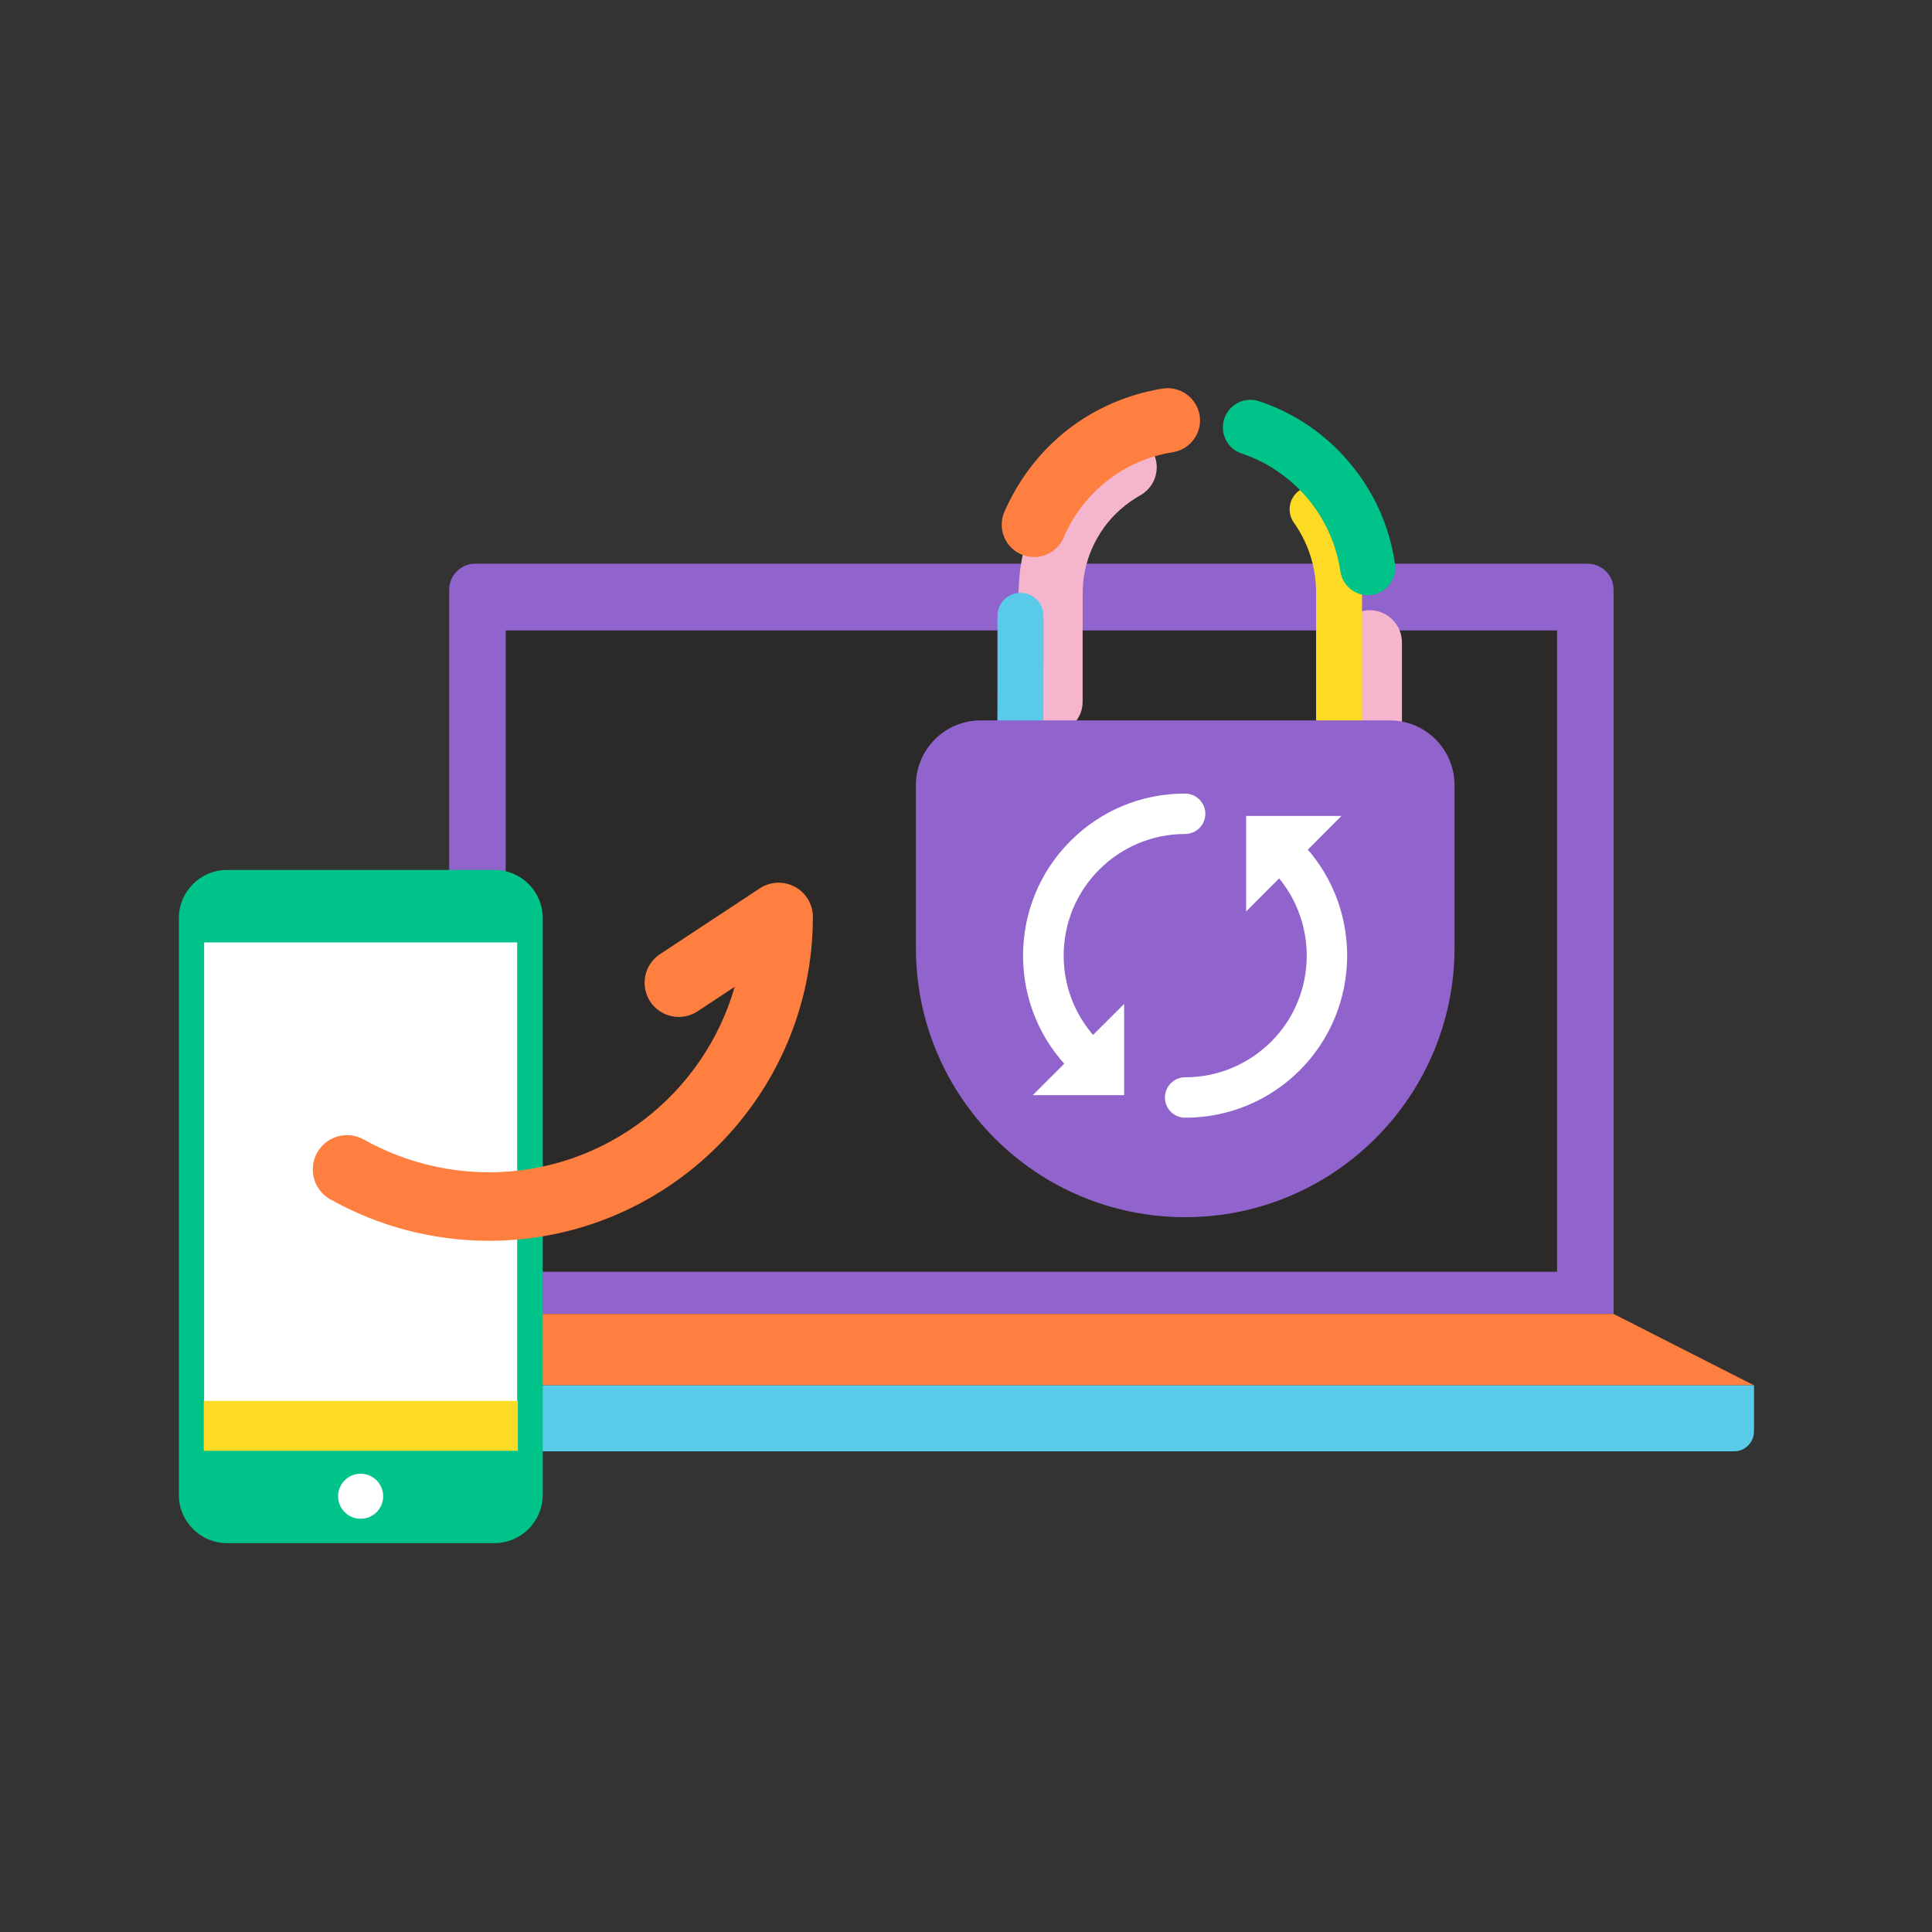 <svg width="1080" height="1080" viewBox="0 0 1080 1080" fill="none" xmlns="http://www.w3.org/2000/svg">
<rect x="0" y="0" width="1080" height="1080" fill="#333333" stroke="none"/>
<path d="M902.002 734.509H251.102V329.709C251.102 321.609 257.602 315.109 265.702 315.109H887.402C895.502 315.109 902.002 321.609 902.002 329.709V734.509Z" fill="#9063CD"/>
<path d="M980.5 774.408H172.5L251.1 734.508H902L980.5 774.408Z" fill="#FF7F41"/>
<path d="M969.3 811.31H183.7C177.5 811.31 172.5 806.31 172.5 800.11V774.41H980.5V800.11C980.5 806.31 975.5 811.31 969.3 811.31Z" fill="#59CBE8"/>
<path d="M870.399 352.41H282.699V710.91H870.399V352.41Z" fill="#2C2A29"/>
<path d="M276.4 862.609H126.9C112 862.609 100 850.509 100 835.709V513.209C100 498.409 112 486.309 126.9 486.309H276.5C291.3 486.309 303.4 498.309 303.4 513.209V835.709C303.3 850.509 291.3 862.609 276.4 862.609Z" fill="#00C389"/>
<path d="M201.6 849.009C208.559 849.009 214.2 843.367 214.2 836.409C214.2 829.45 208.559 823.809 201.6 823.809C194.641 823.809 189 829.45 189 836.409C189 843.367 194.641 849.009 201.6 849.009Z" fill="white"/>
<path d="M289.102 526.809H114.102V810.709H289.102V526.809Z" fill="white"/>
<path d="M289.098 783.41H114.098V810.81H289.098V783.41Z" fill="#FDDA24"/>
<path d="M289.398 811.009H113.898V783.109H289.498V811.009H289.398ZM114.398 810.509H288.898V783.709H114.398V810.509Z" fill="#FDDA24"/>
<path d="M273.302 693.61C242.202 693.61 211.602 685.61 184.602 670.41C175.402 665.21 172.102 653.61 177.302 644.31C182.502 635.11 194.102 631.81 203.402 637.01C224.602 648.91 248.802 655.31 273.302 655.31C338.502 655.31 393.602 611.41 410.702 551.61L390.002 565.31C381.202 571.11 369.302 568.71 363.502 559.91C357.702 551.11 360.102 539.21 368.902 533.41L424.702 496.61C430.602 492.71 438.102 492.41 444.302 495.71C450.502 499.01 454.402 505.51 454.402 512.51C454.402 612.41 373.202 693.61 273.302 693.61Z" fill="#FF7F41"/>
<path d="M765.699 526.809C755.799 526.809 747.699 518.709 747.699 508.809V359.109C747.699 349.209 755.799 341.109 765.699 341.109C775.599 341.109 783.699 349.209 783.699 359.109V508.809C783.699 518.709 775.599 526.809 765.699 526.809Z" fill="#F5B6CD"/>
<path d="M748.599 469.011C741.499 469.011 735.699 463.211 735.699 456.111V332.411C735.699 331.711 735.699 331.211 735.699 330.611L735.599 328.011C735.599 327.511 735.499 326.911 735.499 326.311C735.399 325.411 735.399 324.511 735.299 323.911V323.611C733.999 312.211 729.799 301.311 723.299 292.211C719.199 286.411 720.499 278.411 726.199 274.311C731.999 270.211 739.999 271.511 744.099 277.211C753.199 289.911 758.999 304.911 760.799 320.611C760.999 322.011 761.099 323.311 761.199 324.511C761.199 325.011 761.299 325.511 761.299 326.111V326.911L761.399 329.811C761.399 330.711 761.399 331.511 761.399 332.511V456.011C761.499 463.211 755.699 469.011 748.599 469.011Z" fill="#FDDA24"/>
<path d="M587.398 409.909C577.498 409.909 569.398 401.809 569.398 391.909V330.909L569.498 328.909C569.498 326.809 569.698 325.009 569.798 323.409C569.998 320.209 570.498 316.709 571.198 312.809C573.798 299.009 579.698 285.509 588.098 273.709C596.298 262.309 607.298 252.509 619.798 245.509C628.498 240.609 639.398 243.709 644.298 252.409C649.198 261.109 646.098 272.009 637.398 276.909C629.398 281.409 622.398 287.609 617.198 294.809C611.798 302.309 608.098 310.809 606.398 319.509C605.898 322.009 605.598 324.209 605.498 326.209V326.309C605.398 327.509 605.298 328.509 605.298 329.309L605.198 333.909V392.009C605.398 401.809 597.398 409.909 587.398 409.909Z" fill="#F5B6CD"/>
<path d="M764.599 332.71C757.099 332.71 750.499 327.21 749.299 319.51C747.199 304.71 740.699 290.21 730.999 278.71C721.399 267.21 708.299 258.21 694.099 253.51C685.999 250.81 681.699 242.11 684.399 234.01C687.099 225.91 695.799 221.61 703.899 224.31C723.799 230.91 741.299 242.91 754.699 259.01C768.099 275.01 776.799 294.41 779.799 315.11C780.999 323.51 775.199 331.41 766.699 332.61C766.099 332.71 765.399 332.71 764.599 332.71Z" fill="#00C389"/>
<path d="M577.998 311.41C575.598 311.41 573.198 310.91 570.898 309.91C561.798 306.01 557.498 295.41 561.398 286.31C569.198 268.21 581.398 252.31 596.698 240.31C612.098 228.31 630.498 220.31 649.998 217.21C659.798 215.71 668.998 222.41 670.598 232.21C672.198 242.01 665.398 251.21 655.598 252.81C642.198 254.91 629.498 260.41 618.998 268.71L618.898 268.81C608.398 277.01 599.898 288.01 594.598 300.51C591.698 307.31 584.998 311.41 577.998 311.41Z" fill="#FF7F41"/>
<path d="M569.598 497.01H569.498C562.398 496.91 556.698 491.11 556.798 484.01L557.498 414.01C557.598 399.11 557.598 383.81 557.598 369.01C557.598 360.71 557.598 352.41 557.598 344.21C557.598 337.11 563.398 331.41 570.498 331.41C577.598 331.41 583.398 337.21 583.298 344.31C583.298 352.61 583.298 360.81 583.298 369.11C583.298 383.91 583.298 399.21 583.198 414.31L582.498 484.31C582.298 491.41 576.598 497.01 569.598 497.01Z" fill="#59CBE8"/>
<path d="M585.997 567.71C585.897 567.71 585.897 567.71 585.797 567.71C575.897 567.61 567.897 559.51 567.997 549.51L568.997 452.91C569.097 443.01 577.197 435.01 587.197 435.11C597.097 435.21 605.097 443.31 604.997 453.31L603.997 549.91C603.897 559.71 595.797 567.71 585.997 567.71Z" fill="#9063CD"/>
<path d="M662.5 680.411C579.3 680.411 512 613.011 512 529.911V438.911C512 418.911 528.2 402.711 548.2 402.711H776.9C796.9 402.711 813.1 418.911 813.1 438.911V529.911C813 613.011 745.6 680.411 662.5 680.411Z" fill="#9063CD"/>
<path d="M628.397 561.211V612.211H577.297L628.397 561.211Z" fill="white"/>
<path d="M696.598 509.509V456.109H749.898L696.598 509.509Z" fill="white"/>
<path d="M606.398 601.609C603.498 601.609 600.598 600.509 598.398 598.309C581.298 581.209 571.898 558.409 571.898 534.209C571.898 510.009 581.298 487.209 598.398 470.109C615.498 453.009 638.198 443.609 662.398 443.609C662.398 443.609 662.398 443.609 662.498 443.609C668.698 443.609 673.798 448.709 673.798 454.909C673.798 461.109 668.698 466.209 662.498 466.209C644.398 466.209 627.298 473.309 614.498 486.109C601.698 498.909 594.598 516.009 594.598 534.209C594.598 552.409 601.698 569.409 614.498 582.309C618.898 586.709 618.898 593.909 614.498 598.309C612.198 600.509 609.298 601.609 606.398 601.609Z" fill="white"/>
<path d="M662.499 624.809C656.199 624.809 651.199 619.709 651.199 613.509C651.199 607.309 656.299 602.209 662.499 602.209C680.599 602.209 697.699 595.109 710.599 582.309C737.099 555.809 737.099 512.709 710.599 486.109C706.199 481.709 706.199 474.509 710.599 470.109C714.999 465.709 722.199 465.709 726.599 470.109C761.899 505.409 761.899 562.909 726.599 598.309C709.399 615.409 686.699 624.809 662.499 624.809Z" fill="white"/>
</svg>
